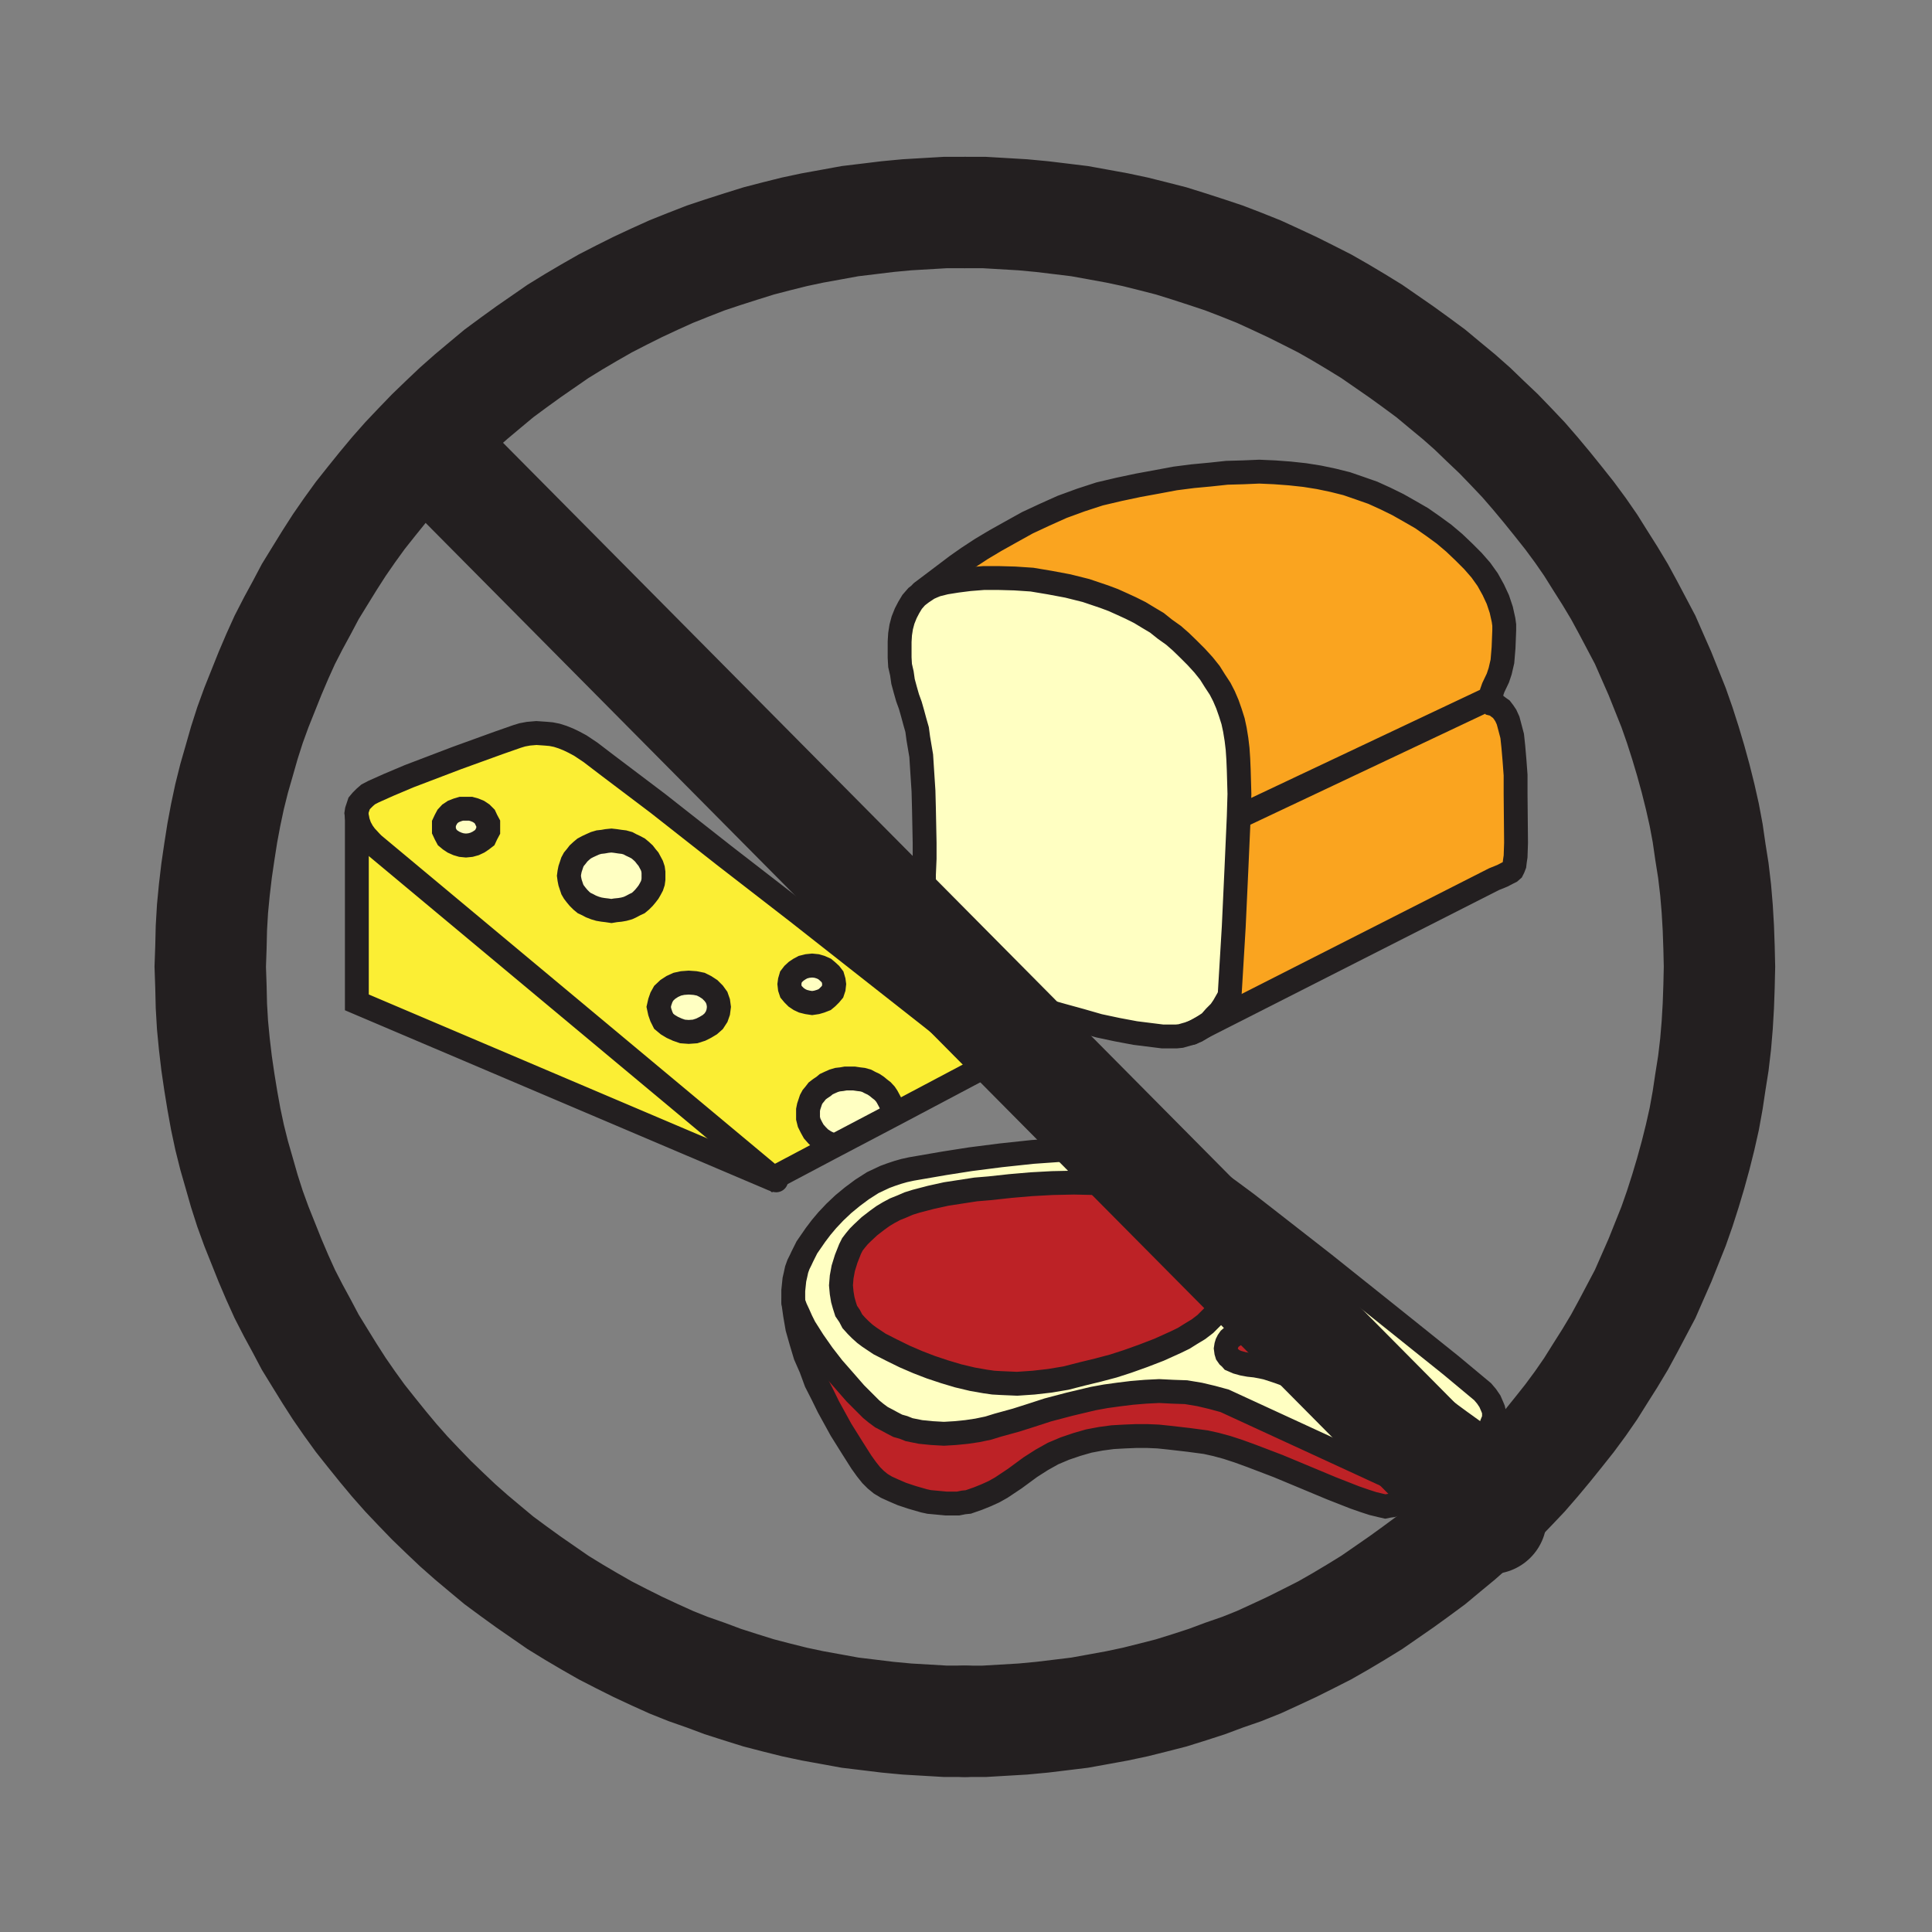<svg id="Layer_1" xmlns="http://www.w3.org/2000/svg" viewBox="0 0 850 850"><rect x="0" y="0" width="850" height="850" fill="#808080" stroke="none"/><style>.st0{fill:#faa41f}.st1{fill:#ffffc2}.st2{fill:#bd2226}.st3{fill:#fbee34}.st4,.st5{fill:none;stroke:#231f20;stroke-width:10.5;stroke-linecap:round;stroke-miterlimit:10}.st5{stroke-width:49}</style><path class="st0" d="M666.8 349.3l.2 21.5-.2 6-.3 2-.2 1.7-.5 1.3-.5 1-.8.7-1 .5-2.5 1.3-3.7 1.5-128 65 3-2 2.2-2.5 2.3-2.3 1.5-2.2 2-3.5.7-1.5 1.8-30 1.2-26 1-22.5h.3L656 307l.3 1.3.2.7.5.8.8.2 1.7 1.3 1 .7 1 1.3 1 1.5 1 2.2.8 3 1 3.8.5 4.7.5 5.8.5 6.7z"/><path class="st1" d="M652.3 612.3l1.8 2 1.5 2.3 1 2.3.5 1.3.3 1.3v2.8l-.5 1.3-.5 1.3-.5 1.5-1 1.5-1.3 1.5-1.3 1.5-10-7.3L631 617l-10.8-7.5-7.5-5-6-3.8-5.5-3.8-5.3-4-5-4-5-4.3-4.8-4.5-4.5-4.8-4.8-5.3-1.3-1.5-1.5-1.5-1.8-1.5-2-1.3-2-.8-1-.3h-.8l-1 .3-.8.5-1 .8-.8.8-.8 2-.5 2.3-.5 4v2.2l-.5 2-.5.8-.5 1-.8 1-1 .8-2 1.3-2.3 1.3-2.3 1.3-2.3 1.5-2.3 1.5-.5.5-.8 1-.5 1-.3 1-.3 1.3.3 1.5.3 1 .8 1 .8.8.8.8 2.3 1 2.5.8 2.8.5 2.8.3 2.8.5 2.3.5 5.3 1.8 5.5 2 10.3 4.3 10.5 5 10 5.3 10.3 5.5 10 6 20.3 12.5.3.3-7.5 6-3.8 3-3.8 2.5-85.8-39.5-5.5-1.5-5.5-1.3-6-1-5.8-.3-6-.3-6 .3-6 .5-5.8.8-5.8.8-5.5 1-10.5 2.5-9.5 2.5-7.8 2.5-6.3 2-8 2.3-4.3 1.3-4.8 1-4.8.8-5 .5-5 .3-5.3-.3-5-.5-5-1-2.5-1-2.5-.8-2.5-1.3-2.3-1.3-2.5-1.3-2.3-1.8-2.3-1.8-2-2-5-5-4.8-5.5-5-5.8-4.3-6-4.3-6-3.8-6-1.5-3-1.3-2.8-1.3-2.8-1-2.8v-5l.5-4.8.5-2.3.5-2.3.8-2.3 1-2 .8-1.5 2-4 3.8-5.5 2.5-3.3 2.8-3.3 3.3-3.5 3.8-3.5 4-3.3 4.3-3.3 4.8-3 5.3-2.5 2.8-1 3-1 2.8-.8 3.3-.8 14.5-2.5L427 510l13.3-1.8 14-1.5 14.3-1 6.8-.3 6.5-.3 6.3.3 5.8.5 5.3.5 4.8.8 4.5 1 4 1 4 1.3 3.5 1.3 3.8 1.5 3.3 1.5 3.5 2 3.5 2 7 5 7.8 5.8 9 7 25 19.5 29.8 23.8 26.3 21 9 7.5 4.2 3.9zm-113-40.5l1.5-3.3 1-3.8.8-3.8.3-4.3v-4l-.8-4-1-3.5-.8-1.8-.8-1.5-1.3-2-1.5-1.8-1.5-1.5-1.5-1.5-3.8-2.8-3.8-2.3-4.3-2-4.3-1.5-4.3-1.3-4-1.3-4.8-1-4.5-1-4.8-.8H491l-9.3-.5-9.3-.3-9.5.3-9.3.5-9.3.8-9.3 1-6 .5-6.5 1-6.5 1-6.8 1.5-6.5 1.8-3.3 1-3 1.3-3 1.3-2.8 1.5-2.5 1.5-2.5 1.8-3.5 2.8-3.3 3-1.5 1.5-1.5 1.8-1.3 1.8-1 2-1.8 4.3-.7 3.8-.8 3.8-.3 3.8.3 3.3.5 3 .8 2.5.8 2.5 1.5 2.3 1.3 2.3 1.8 2 1.8 1.8 2 1.8 2 1.5 4.5 3 5.3 2.8 5.8 2.8 5.8 2.5 5.8 2.3 6 2 6 1.8 6.3 1.5 5.8 1 3.5.5 3.5.3 7 .3 7.3-.5 7-.8 7.3-1.3 7-1.8 7-1.8 6.8-1.8 6.3-2 7-2.5 7-2.8 7.3-3.3 3.5-1.8 3.3-2 3.3-2 3-2.3 2.5-2.5 2.5-2.5 2.3-2.8.9-3.1z"/><path class="st2" d="M652.3 632.5l-5.5 5.3-7.3 6.5-.2-.3-20.3-12.5-10-6-10.2-5.5-10-5.2-10.5-5-10.3-4.3-5.5-2-5.2-1.7-2.3-.5-2.7-.5-2.8-.3-2.7-.5-2.5-.7-2.3-1-.7-.8-.8-.7-.7-1-.3-1-.2-1.5.2-1.3.3-1 .5-1 .7-1 .8-.7 2.2-1.5 2.3-1.5 2.2-1.3 2.3-1.2 2-1.3 1-.7.7-1 .5-1 .5-.8.5-2 .3-2.2.5-4 .5-2.3.7-2 .8-.7 1-.8.7-.5 1-.2h.8l1 .2 2 .8 2 1.2 1.7 1.5 1.8 1.8 1.2 1.5 4.8 5.2 4.5 4.8 4.7 4.5 5 4.2 5 4 5.3 4 5.5 3.8 6 3.7 7.5 5L631 617l11.3 8.3zM624.5 655.8l-.7.7-4 2.5-3.8 2-3.5 1.3-1.5.2-1.5.3-2.2-.5-3.3-.8-3.7-1.2-4.3-1.5-10.2-4-11.5-4.8-12-5-11.8-4.5-5.5-2-5.2-1.7-4.8-1.3-4.5-1-7.5-1-8.7-1-4.8-.5-4.7-.2h-5l-5 .2-5.3.3-5.2.7-5.3 1-5.2 1.5-5.3 1.8-5.2 2.2-5 2.8-5 3.2-6.8 5-3 2-3 2-3.2 1.8-3.3 1.5-3.7 1.5-4.3 1.5-2 .2-2.5.5h-5.2l-5.3-.5-2.2-.2-2.3-.5-5.2-1.5-4.5-1.5-3.5-1.5-3.3-1.5-2.5-1.5-2.2-1.8-2-2-2-2.5-2.3-3.2-4-6.3-5-8-5.5-10-2.7-5.5-2.8-5.5-2.2-6-2.5-5.7-1.8-6-1.7-6-1-5.8-.8-5.7 1 2.7 1.3 2.8 1.2 2.7 1.5 3 3.8 6 4.2 6 4.5 5.8 5 5.7 4.8 5.5 5 5 2 2 2.2 1.8 2.3 1.7 2.5 1.3 2.2 1.2 2.5 1.3 2.5.7 2.5 1 5 1 5 .5 5.3.3 5-.3 5-.5 4.7-.7 4.8-1 4.2-1.3 8-2.2 6.3-2 7.7-2.5 9.5-2.5 10.5-2.5 5.5-1 5.8-.8 5.7-.7 6-.5 6-.3 6 .3 5.8.2 6 1 5.5 1.3 5.5 1.5z"/><path class="st1" d="M529.3 451.8l-2.8 1.7-3.5 1.3-3.5 1-2 .2h-6l-4-.5-8-1-8-1.5-8-1.7-8-2.3-8-2.2-15.2-4.3-14.3-3.7-7.5-2-6.5-2.3-2.7-1.5-2.5-1.5-2.3-1.7-2-2-1.7-2.3-1.3-2.5-1.2-2.2-1-2.5-.8-2.8-.5-2.5-1-5.2-.2-4.8-.3-4.2v-14l.3-7v-7l-.3-15-.2-7.8-.5-7.7-.5-7.8-1.3-7.7-.5-3.8-1-3.5-1-3.7-1-3.5-1.2-3.3-1-3.5-1-3.7-.5-3.5-.8-3.5-.2-3.5v-7l.2-3.3.5-3.2.8-3 1.2-3 1.3-2.5 1.5-2.5 2-2.3 2.2-1.7 1.5-1 1.5-1 1.8-.8 1.7-.7 4-1 5-.8 5.5-.7 6.3-.5h6.5l7.2.2 7.5.5 7.8 1.3 8 1.5 8 2 8 2.7 4 1.5 4 1.8 3.7 1.7 4 2 3.8 2.3 3.7 2.2 3.5 2.8 3.8 2.7 3.2 2.8 3.3 3.2 3.5 3.5 3.2 3.5 2.8 3.5 2.2 3.5 2.3 3.5 1.7 3.3 1.5 3.5 1.3 3.7 1.2 3.8.8 3.7.7 4.3.5 4.2.3 4.5.2 4.8.3 10.5-.3 10-1 22.5-1.2 26-1.8 30-.7 1.5-2 3.5-1.5 2.2-2.3 2.3-2.2 2.5z"/><path class="st2" d="M539.5 542l.8 1.5.7 1.8 1 3.5.8 4v4l-.3 4.2-.7 3.8-1 3.7-1.5 3.3-1.8 3-2.2 2.7-2.5 2.5-2.5 2.5-3 2.3-3.3 2-3.2 2-3.5 1.7-7.3 3.3-7 2.7-7 2.5-6.2 2-6.8 1.8-7 1.7-7 1.8-7.2 1.2-7 .8-7.3.5-7-.3-3.5-.2-3.5-.5-5.7-1-6.3-1.5-6-1.8-6-2-5.7-2.2-5.8-2.5-5.7-2.8-5.3-2.7-4.5-3-2-1.5-2-1.8-1.7-1.7-1.8-2-1.2-2.3-1.5-2.2-.8-2.5-.7-2.5-.5-3-.3-3.3.3-3.7.7-3.8 1.3-4.2 1.7-4.3 1-2 1.3-1.7 1.5-1.8 1.5-1.5 3.2-3 3.5-2.7 2.5-1.8 2.5-1.5 2.8-1.5 3-1.2 3-1.3 3.2-1 6.5-1.7 6.8-1.5 6.5-1 6.5-1 6-.5 9.2-1 9.3-.8 9.2-.5 9.5-.2 9.3.2 9.2.5 4.5.5 4.8.8 4.5 1 4.7 1 4 1.2 4.3 1.3 4.2 1.5 4.3 2 3.7 2.2 3.8 2.8 1.5 1.5 1.5 1.5 1.5 1.7z"/><path class="st0" d="M412 257.3l-1.7.7-1.8.8-1.5 1-1.5 1v-.3l2-1.5 5.3-4 8.2-6.2 5-3.5 5.8-3.8 6.2-3.7 6.8-3.8 7.2-4 7.5-3.5 7.8-3.5 8.2-3 8.3-2.7 8.5-2 8.5-1.8 8.2-1.5 8-1.5 7.8-1 7.5-.7 7.5-.8 7.2-.2 7-.3 6.8.3 6.7.5 6.5.7 6.3 1 6.2 1.3 6 1.5 5.8 2 5.7 2 5.5 2.5 5.5 2.7 5.3 3 5.2 3 5 3.5 4.8 3.5 4.5 3.8 4.2 4 4 4 3.5 4 3 4.2 2.5 4.5 2 4.3 1.5 4.5 1 4.5.3 2.2v2.3l-.3 7.7-.5 6-1 4.3-1 3-2 4.2-.7 2-.3 2.5-110.7 52.3h-.3l.3-10-.3-10.5-.2-4.8-.3-4.5-.5-4.2-.7-4.3-.8-3.7-1.2-3.8-1.3-3.7-1.5-3.5-1.7-3.3-2.3-3.5-2.2-3.5-2.8-3.5-3.2-3.5-3.5-3.5-3.3-3.2-3.2-2.8-3.8-2.7-3.5-2.8-3.7-2.2-3.8-2.3-4-2-3.7-1.7-4-1.8-4-1.5-8-2.7-8-2-8-1.5-7.8-1.3-7.5-.5-7.2-.2h-6.5l-6.3.5-5.5.7-5 .8z"/><path class="st1" d="M392.5 489.8l.5.7-27.2 14.3-.8-1.5-2-1-2-1.3-1.5-1.5-1.5-1.7-1-1.8-1-2-.5-2v-3.7l.3-1.5.5-1.5.5-1.5.7-1.3 1-1.2 1-1.3 1.3-1 1.5-1 1.2-1 1.5-.7 1.8-.8 1.7-.5 1.8-.2 1.7-.3h3.8l2 .3 1.7.2 1.8.5 1.5.8 1.5.7 1.5 1 1.2 1 1.3 1 1.2 1.3.8 1.2.7 1.3.8 1.5.5 1.5.2 1.5zM357.3 424.8l2 .2 1.7.5 1.8.8 1.2 1 1.3 1.2 1 1.3.5 1.7.2 1.5-.2 1.8-.5 1.5-1 1.2-1.3 1.3-1.2 1-1.8.7-1.7.5-2 .3-2-.3-2-.5-1.5-.7-1.5-1-1.3-1.3-1-1.2-.5-1.5-.2-1.8.2-1.5.5-1.7 1-1.3 1.3-1.2 1.5-1 1.5-.8 2-.5zM303 432.3l2.8.2 2.5.5 2 1 2 1.3 1.7 1.7 1.3 1.8.7 2 .3 2.2-.3 2.3-.7 2-1.3 2-1.7 1.5-2 1.2-2 1-2.5.8-2.8.2-2.7-.2-2.3-.8-2.2-1-2-1.2-1.8-1.5-1-2-.7-2-.5-2.3.5-2.2.7-2 1-1.8 1.8-1.7 2-1.3 2.2-1 2.3-.5zM269 369.8l1.8.2 2 .3 1.7.2 1.8.5 1.5.8 1.5.7 1.5.8 1.2 1 1.3 1.2 1 1.3 1 1.2.7 1.3.8 1.5.5 1.5.2 1.5v3l-.2 1.5-.5 1.5-.8 1.5-.7 1.2-1 1.3-1 1.2-1.3 1.3-1.2 1-1.5.7-1.5.8-1.5.7-1.8.5-1.7.3-2 .2-1.8.3-2-.3-1.7-.2-1.8-.3-1.7-.5-1.8-.7-1.5-.8-1.5-.7-1.2-1-1.3-1.3-1-1.2-1-1.3-.7-1.2-.5-1.5-.5-1.5-.3-1.5-.2-1.5.2-1.5.3-1.5.5-1.5.5-1.5.7-1.3 1-1.2 1-1.3 1.3-1.2 1.2-1 1.5-.8 1.5-.7 1.8-.8 1.7-.5 1.8-.2 1.7-.3zM205 355.8h2l1.8.5 1.7.7 1.5 1 1.3 1.3.7 1.5.8 1.5v3.2l-.8 1.5-.7 1.5-1.3 1-1.5 1-1.7.8-1.8.5-2 .2-2-.2-1.7-.5-1.8-.8-1.5-1-1.2-1-.8-1.5-.7-1.5v-3.2l.7-1.5.8-1.5 1.2-1.3 1.5-1 1.8-.7 1.7-.5z"/><path class="st3" d="M157 441v-81.7l.5 2.2.8 2.3 1.2 2.2 1.3 1.8 2.5 2.7 1 1 176 146.8-.3.5z"/><path class="st3" d="M157 359.3l-.3-1.5.3-1.3.5-1.5.5-1.5 1-1.3 1.5-1.5 1.5-1.3 2.3-1.3 6.8-3 9-3.8 21-8 18.5-6.8 8-2.8 2.3-.8 2.8-.5 3.5-.3 4.3.3 2.3.3 2.5.5 2.5.8 2.5 1 2.5 1.3 2.8 1.5 4.5 3 7.3 5.5 22.5 17 29 22.8 32.3 25 58.5 46 26.3 20.8-43 22.6-.5-.8v-1.5l-.3-1.5-.5-1.5-.8-1.5-.8-1.3-.8-1.3-1.3-1.3-1.3-1-1.3-1-1.5-1-1.5-.8-1.5-.8-1.8-.5-1.8-.3-2-.3H372l-1.8.3-1.8.3-1.8.5-1.8.8-1.5.8-1.3 1-1.5 1-1.3 1-1 1.3-1 1.3-.8 1.3-.5 1.5-.5 1.5-.3 1.5v3.8l.5 2 1 2 1 1.8 1.5 1.8 1.5 1.5 2 1.3 2 1 .8 1.5-25.5 13.5-176-146.8-1-1-2.5-2.8-1.3-1.8-1.3-2.3-.8-2.3v-2.1zM367 433l-.3-1.5-.5-1.8-1-1.3-1.3-1.3-1.3-1-1.8-.8-1.8-.5-2-.3-2 .3-2 .5-1.5.8-1.5 1-1.3 1.3-1 1.3-.5 1.8-.3 1.5.3 1.8.5 1.5 1 1.3 1.3 1.3 1.5 1 1.5.8 2 .5 2 .3 2-.3 1.8-.5 1.8-.8 1.3-1 1.3-1.3 1-1.3.5-1.5.3-1.8zm-50.7 10l-.3-2.3-.8-2-1.2-1.7-1.8-1.8-2-1.3-2-1-2.5-.5-2.8-.3-2.8.3-2.1.6-2.3 1-2 1.3-1.7 1.7-1 1.8-.8 2-.5 2.3.5 2.3.8 2 1 2 1.8 1.5 2 1.3 2.3 1 2.3.8 2.8.3 2.8-.3 2.5-.8 2-1 2-1.3 1.8-1.5 1.3-2 .8-2-.1-2.4zm-28.8-57.7v-1.5l-.3-1.5-.5-1.5-.8-1.5-.8-1.3-1-1.3-1-1.3-1.3-1.3-1.3-1-1.5-.8-1.5-.8-1.5-.8-1.8-.5-1.8-.3-2-.3-1.8-.3-2 .3-1.8.3-1.8.3-1.8.5-1.8.8-1.5.8-1.5.8-1.3 1-1.3 1.3-1 1.3-1 1.3-.8 1.3-.5 1.5-.5 1.5-.3 1.5-.3 1.5.3 1.5.3 1.5.5 1.5.5 1.5.8 1.3 1 1.3 1 1.3 1.3 1.3 1.3 1 1.5.8 1.5.8 1.8.8 1.8.5 1.8.3 1.8.3 2 .3 1.8-.3 2-.3 1.8-.3 1.8-.5 1.5-.8 1.5-.8 1.5-.8 1.3-1 1.3-1.3 1-1.3 1-1.3.8-1.3.8-1.5.5-1.5.3-1.5v-1.5zm-72.7-21.5v-1.5l-.8-1.5-.8-1.5-1.2-1.3-1.5-1-1.8-.8-1.8-.5h-4l-1.8.5-1.8.8-1.5 1-1.3 1.3-.8 1.5-.8 1.5v3.3l.8 1.5.8 1.5 1.3 1 1.5 1 1.8.8 1.8.5 2 .3 2-.3 1.8-.5 1.8-.8 1.5-1 1.3-1 .8-1.5.8-1.5v-1.8h-.1z"/><path class="st4" d="M157 359.3l-.2-1.5.2-1.3.5-1.5.5-1.5 1-1.2 1.5-1.5 1.5-1.3 2.3-1.2 6.7-3 9-3.8 21-8 18.5-6.7 8-2.8 2.3-.7 2.7-.5 3.5-.3 4.3.3 2.2.2 2.5.5 2.5.8 2.5 1 2.5 1.2 2.8 1.5 4.5 3 7.2 5.5 22.5 17 29 22.8 32.3 25 58.5 46 26.2 20.7-42.5 22.5-27.2 14.3-25.5 13.5-176-146.8-1-1-2.5-2.7-1.3-1.8-1.2-2.2-.8-2.3z"/><path class="st4" d="M157 359v82l183 77.8 1.5.5M287.5 385.3v1.5l-.2 1.5-.5 1.5-.8 1.5-.7 1.2-1 1.3-1 1.2-1.3 1.3-1.2 1-1.5.7-1.5.8-1.5.7-1.8.5-1.7.3-2 .2-1.8.3-2-.3-1.7-.2-1.8-.3-1.7-.5-1.8-.7-1.5-.8-1.5-.7-1.2-1-1.3-1.3-1-1.2-1-1.3-.7-1.2-.5-1.5-.5-1.5-.3-1.5-.2-1.5.2-1.5.3-1.5.5-1.5.5-1.5.7-1.3 1-1.2 1-1.3 1.3-1.2 1.2-1 1.5-.8 1.5-.7 1.8-.8 1.7-.5 1.8-.2 1.7-.3 2-.2 1.8.2 2 .3 1.7.2 1.8.5 1.5.8 1.5.7 1.5.8 1.2 1 1.3 1.2 1 1.3 1 1.2.7 1.3.8 1.5.5 1.5.2 1.5zM365 503.3l-2-1-2-1.3-1.5-1.5-1.5-1.7-1-1.8-1-2-.5-2v-3.7l.3-1.5.5-1.5.5-1.5.7-1.3 1-1.2 1-1.3 1.3-1 1.5-1 1.2-1 1.5-.7 1.8-.8 1.7-.5 1.8-.2 1.7-.3h3.8l2 .3 1.7.2 1.8.5 1.5.8 1.5.7 1.5 1 1.2 1 1.3 1 1.2 1.3.8 1.2.7 1.3.8 1.5.5 1.5.2 1.5v1.5M316.3 443l-.3 2.3-.7 2-1.3 2-1.7 1.5-2 1.2-2 1-2.5.8-2.8.2-2.7-.2-2.3-.8-2.2-1-2-1.2-1.8-1.5-1-2-.7-2-.5-2.3.5-2.2.7-2 1-1.8 1.8-1.7 2-1.3 2.2-1 2.3-.5 2.7-.2 2.8.2 2.5.5 2 1 2 1.3 1.7 1.7 1.3 1.8.7 2zM367 433l-.2 1.8-.5 1.5-1 1.2-1.3 1.3-1.2 1-1.8.7-1.7.5-2 .3-2-.3-2-.5-1.5-.7-1.5-1-1.3-1.3-1-1.2-.5-1.5-.2-1.8.2-1.5.5-1.7 1-1.3 1.3-1.2 1.5-1 1.5-.8 2-.5 2-.2 2 .2 1.7.5 1.8.8 1.2 1 1.3 1.2 1 1.3.5 1.7zM214.8 363.8v1.7l-.8 1.5-.7 1.5-1.3 1-1.5 1-1.7.8-1.8.5-2 .2-2-.2-1.7-.5-1.8-.8-1.5-1-1.2-1-.8-1.5-.7-1.5v-3.2l.7-1.5.8-1.5 1.2-1.3 1.5-1 1.8-.7 1.7-.5h4l1.8.5 1.7.7 1.5 1 1.3 1.3.7 1.5.8 1.5zM529.3 451.8l-2.8 1.7-3.5 1.3-3.5 1-2 .2h-6l-4-.5-8-1-8-1.5-8-1.7-8-2.3-8-2.2-15.2-4.3-14.3-3.7-7.5-2-6.5-2.3-2.7-1.5-2.5-1.5-2.3-1.7-2-2-1.7-2.3-1.3-2.5-1.2-2.2-1-2.5-.8-2.8-.5-2.5-1-5.2-.2-4.8-.3-4.2v-14l.3-7v-7l-.3-15-.2-7.8-.5-7.7-.5-7.8-1.3-7.7-.5-3.8-1-3.5-1-3.7-1-3.5-1.2-3.3-1-3.5-1-3.7-.5-3.5-.8-3.5-.2-3.5v-7l.2-3.3.5-3.2.8-3 1.2-3 1.3-2.5 1.5-2.5 2-2.3 2.2-1.7 1.5-1 1.5-1 1.8-.8 1.7-.7 4-1 5-.8 5.5-.7 6.3-.5h6.5l7.2.2 7.5.5 7.8 1.3 8 1.5 8 2 8 2.7 4 1.5 4 1.8 3.7 1.7 4 2 3.8 2.3 3.7 2.2 3.5 2.8 3.8 2.7 3.2 2.8 3.3 3.2 3.5 3.5 3.2 3.5 2.8 3.5 2.2 3.5 2.3 3.5 1.7 3.3 1.5 3.5 1.3 3.7 1.2 3.8.8 3.7.7 4.3.5 4.2.3 4.5.2 4.8.3 10.5-.3 10-1 22.5-1.2 26-1.8 30-.7 1.5-2 3.5-1.5 2.2-2.3 2.3-2.2 2.5z"/><path class="st4" d="M405.5 260.5l2-1.5 5.3-4 8.2-6.2 5-3.5 5.8-3.8 6.2-3.7 6.8-3.8 7.2-4 7.5-3.5 7.8-3.5 8.2-3 8.3-2.7 8.5-2 8.5-1.8 8.2-1.5 8-1.5 7.8-1 7.5-.7 7.5-.8 7.2-.2 7-.3 6.8.3 6.7.5 6.5.7 6.3 1 6.2 1.3 6 1.5 5.8 2 5.7 2 5.5 2.5 5.5 2.7 5.3 3 5.2 3 5 3.5 4.8 3.5 4.5 3.8 4.2 4 4 4 3.5 4 3 4.2 2.5 4.5 2 4.3 1.5 4.5 1 4.5.3 2.2v2.3l-.3 7.7-.5 6-1 4.3-1 3-2 4.2-.7 2-.3 2.5.3 1.3.2.7.5.8.8.2 1.7 1.3 1 .7 1 1.3 1 1.5 1 2.2.8 3 1 3.8.5 4.7.5 5.8.5 6.7v8.3l.2 21.5-.2 6-.3 2-.2 1.7-.5 1.3-.5 1-.8.7-1 .5-2.5 1.3-3.7 1.5-128 65-5 2.7M656 307l-110.7 52.3M374 549.5l1-2 1.3-1.7 1.5-1.8 1.5-1.5 3.2-3 3.5-2.7 2.5-1.8 2.5-1.5 2.8-1.5 3-1.2 3-1.3 3.2-1 6.5-1.7 6.8-1.5 6.5-1 6.5-1 6-.5 9.2-1 9.3-.8 9.2-.5 9.5-.2 9.3.2 9.2.5 4.5.5 4.8.8 4.5 1 4.7 1 4 1.2 4.3 1.3 4.2 1.5 4.3 2 3.7 2.2 3.8 2.8 1.5 1.5 1.5 1.5 1.5 1.7 1.2 2 .8 1.5.7 1.8 1 3.5.8 4v4l-.3 4.2-.7 3.8-1 3.7-1.5 3.3-1.8 3-2.2 2.7-2.5 2.5-2.5 2.5-3 2.3-3.3 2-3.2 2-3.5 1.7-7.3 3.3-7 2.7-7 2.5-6.2 2-6.8 1.8-7 1.7-7 1.8-7.2 1.2-7 .8-7.3.5-7-.3-3.5-.2-3.5-.5-5.7-1-6.3-1.5-6-1.8-6-2-5.7-2.2-5.8-2.5-5.7-2.8-5.3-2.7-4.5-3-2-1.5-2-1.8-1.7-1.7-1.8-2-1.2-2.3-1.5-2.2-.8-2.5-.7-2.5-.5-3-.3-3.3.3-3.7.7-3.8 1.3-4.2z"/><path class="st4" d="M349 572.8l1 2.7 1.3 2.8 1.2 2.7 1.5 3 3.8 6 4.2 6 4.5 5.8 5 5.7 4.8 5.5 5 5 2 2 2.2 1.8 2.3 1.7 2.5 1.3 2.2 1.2 2.5 1.3 2.5.7 2.5 1 5 1 5 .5 5.3.3 5-.3 5-.5 4.7-.7 4.8-1 4.2-1.3 8-2.2 6.3-2 7.7-2.5 9.5-2.5 10.5-2.5 5.5-1 5.8-.8 5.7-.7 6-.5 6-.3 6 .3 5.8.2 6 1 5.5 1.3 5.5 1.5 85.7 39.5"/><path class="st4" d="M352.3 554.3l-1 2-.8 2.2-.5 2.3-.5 2.2-.5 4.8v5l.8 5.7 1 5.8 1.7 6 1.8 6 2.5 5.7 2.2 6 2.8 5.5 2.7 5.5 5.5 10 5 8 4 6.3 2.3 3.2 2 2.5 2 2 2.2 1.8 2.5 1.5 3.3 1.5 3.5 1.5 4.5 1.5 5.2 1.5 2.3.5 2.2.2 5.3.5h5.2l2.5-.5 2-.2 4.3-1.5 3.7-1.5 3.3-1.5 3.2-1.8 3-2 3-2 6.8-5 5-3.2 5-2.8 5.2-2.2 5.3-1.8 5.2-1.5 5.3-1 5.2-.7 5.3-.3 5-.2h5l4.7.2 4.8.5 8.7 1 7.5 1 4.5 1 4.8 1.3 5.2 1.7 5.5 2 11.8 4.5 12 5 11.5 4.8 10.2 4 4.3 1.5 3.7 1.2 3.3.8 2.2.5 1.5-.3 1.5-.2 3.5-1.3 3.8-2 4-2.5.7-.7 3.8-2.5 3.7-3 7.5-6 7.3-6.5 5.5-5.3 1.2-1.5 1.3-1.5 1-1.5.5-1.5.5-1.2.5-1.3v-2.7l-.3-1.3-.5-1.2-1-2.3-1.5-2.2-1.7-2-4.8-4-9-7.5-26.2-21-29.8-23.8-25-19.5-9-7-7.7-5.7-7-5-3.5-2-3.5-2-3.3-1.5-3.7-1.5-3.5-1.3-4-1.2-4-1-4.5-1-4.8-.8-5.2-.5-5.8-.5-6.2-.2-6.5.2-6.8.3-14.2 1-14 1.5L427 510l-11.5 1.8-14.5 2.5-3.2.7-2.8.8-3 1-2.7 1-5.3 2.5-4.7 3-4.3 3.2-4 3.3-3.7 3.5-3.3 3.5-2.7 3.2-2.5 3.3-3.8 5.5-2 4-.7 1.5"/><path class="st4" d="M639.3 644L619 631.5l-10-6-10.2-5.5-10-5.2-10.5-5-10.3-4.3-5.5-2-5.2-1.7-2.3-.5-2.7-.5-2.8-.3-2.7-.5-2.5-.7-2.3-1-.7-.8-.8-.7-.7-1-.3-1-.2-1.5.2-1.3.3-1 .5-1 .7-1 .8-.7 2.2-1.5 2.3-1.5 2.2-1.3 2.3-1.2 2-1.3 1-.7.7-1 .5-1 .5-.8.5-2 .3-2.2.5-4 .5-2.3.7-2 .8-.7 1-.8.7-.5 1-.2h.8l1 .2 2 .8 2 1.2 1.7 1.5 1.8 1.8 1.2 1.5 4.8 5.2 4.5 4.8 4.7 4.5 5 4.2 5 4 5.3 4 5.5 3.8 6 3.7 7.5 5L631 617l11.3 8.3 10 7.2"/><path class="st5" d="M424.5 93.5h8.5l8.5.5 8.5.5 8.5.8 8.3 1 8.2 1 8.3 1.5 8.2 1.5 8 1.7 8 2 7.8 2 8 2.5 7.7 2.5 7.5 2.5 7.8 3 7.5 3 7.2 3.3 7.5 3.5 7 3.5 7.3 3.7 7 4 6.7 4 7 4.3 6.5 4.5 6.5 4.5 6.5 4.7 6.5 4.8 6 5 6.3 5.2 6 5.3 5.7 5.5 5.8 5.5 5.5 5.7 5.5 5.8 5.2 6 5 6 5 6.2 5 6.3 4.8 6.5 4.5 6.5 4.2 6.7 4.3 6.8 4.2 7 3.8 7 3.7 7 3.8 7.2 3.2 7.3 3.3 7.5 3 7.5 3 7.5 2.7 7.7 2.5 7.8 2.3 7.7 2.2 8 2 8 1.8 8 1.5 8 1.2 8.3 1.3 8.2 1 8.5.7 8.3.5 8.5.3 8.5.2 8.5-.2 8.7-.3 8.5-.5 8.5-.7 8.3-1 8.5-1.3 8.2-1.2 8-1.5 8.3-1.8 8-2 8-2.2 8-2.3 7.7-2.5 7.8-2.7 7.7-3 7.5-3 7.5-3.3 7.5-3.2 7.3-3.8 7.2-3.7 7-3.8 7-4.2 7-4.3 6.8-4.2 6.7-4.5 6.5-4.8 6.5-5 6.3-5 6.2-5 6-5.2 6-5.5 5.8-5.5 5.7-5.8 5.5-5.7 5.5-6 5.3-6.3 5.2-6 5-6.5 4.8-6.5 4.7-6.5 4.5-6.5 4.5-7 4.3-6.7 4-7 4-7.3 3.7-7 3.5-7.5 3.5-7.2 3.3-7.5 3-7.8 2.7-7.5 2.8-7.7 2.5-8 2.5-7.8 2-8 2-8 1.7-8.2 1.5-8.3 1.5-8.2 1-8.3 1-8.5.8-8.5.5-8.5.5h-8.5"/><path class="st5" d="M424.5 757.3H416l-8.5-.5-8.5-.5-8.5-.8-8.2-1-8.3-1-8.2-1.5-8.3-1.5-8-1.7-8-2-7.7-2-8-2.5-7.8-2.5-7.5-2.8-7.7-2.7-7.5-3-7.3-3.3-7.5-3.5-7-3.5-7.2-3.7-7-4-6.8-4-7-4.3-6.5-4.5-6.5-4.5-6.5-4.7-6.5-4.8-6-5-6.2-5.2-6-5.3-5.8-5.5-5.7-5.5-5.5-5.7-5.5-5.8-5.3-6-5-6-5-6.2-5-6.3-4.7-6.5-4.5-6.5-4.3-6.7-4.2-6.8-4.3-7-3.7-7-3.8-7-3.7-7.2-3.3-7.3-3.2-7.5-3-7.5-3-7.5-2.8-7.7-2.5-7.8-2.2-7.7-2.3-8-2-8-1.7-8-1.5-8.3-1.3-8-1.2-8.2-1-8.5-.8-8.3-.5-8.5-.2-8.5-.3-8.7.3-8.5.2-8.5.5-8.5.8-8.3 1-8.5 1.2-8.2 1.3-8.3 1.5-8 1.7-8 2-8 2.3-8 2.2-7.7 2.5-7.8 2.8-7.7 3-7.5 3-7.5 3.2-7.5 3.3-7.3 3.7-7.2 3.8-7 3.7-7 4.3-7 4.2-6.8 4.3-6.7 4.5-6.5 4.7-6.5 5-6.3 5-6.2 5-6 5.3-6 5.5-5.8 5.5-5.7 5.7-5.5 5.8-5.5 6-5.3 6.2-5.2 6-5 6.5-4.8 6.5-4.7 6.5-4.5 6.5-4.5 7-4.3 6.8-4 7-4 7.2-3.7 7-3.5 7.5-3.5 7.3-3.3 7.5-3 7.7-3 7.5-2.5 7.8-2.5 8-2.5 7.7-2 8-2 8-1.7 8.3-1.5 8.2-1.5 8.3-1 8.2-1 8.5-.8 8.5-.5 8.5-.5h8.5M187.5 195.5L656 668"/></svg>